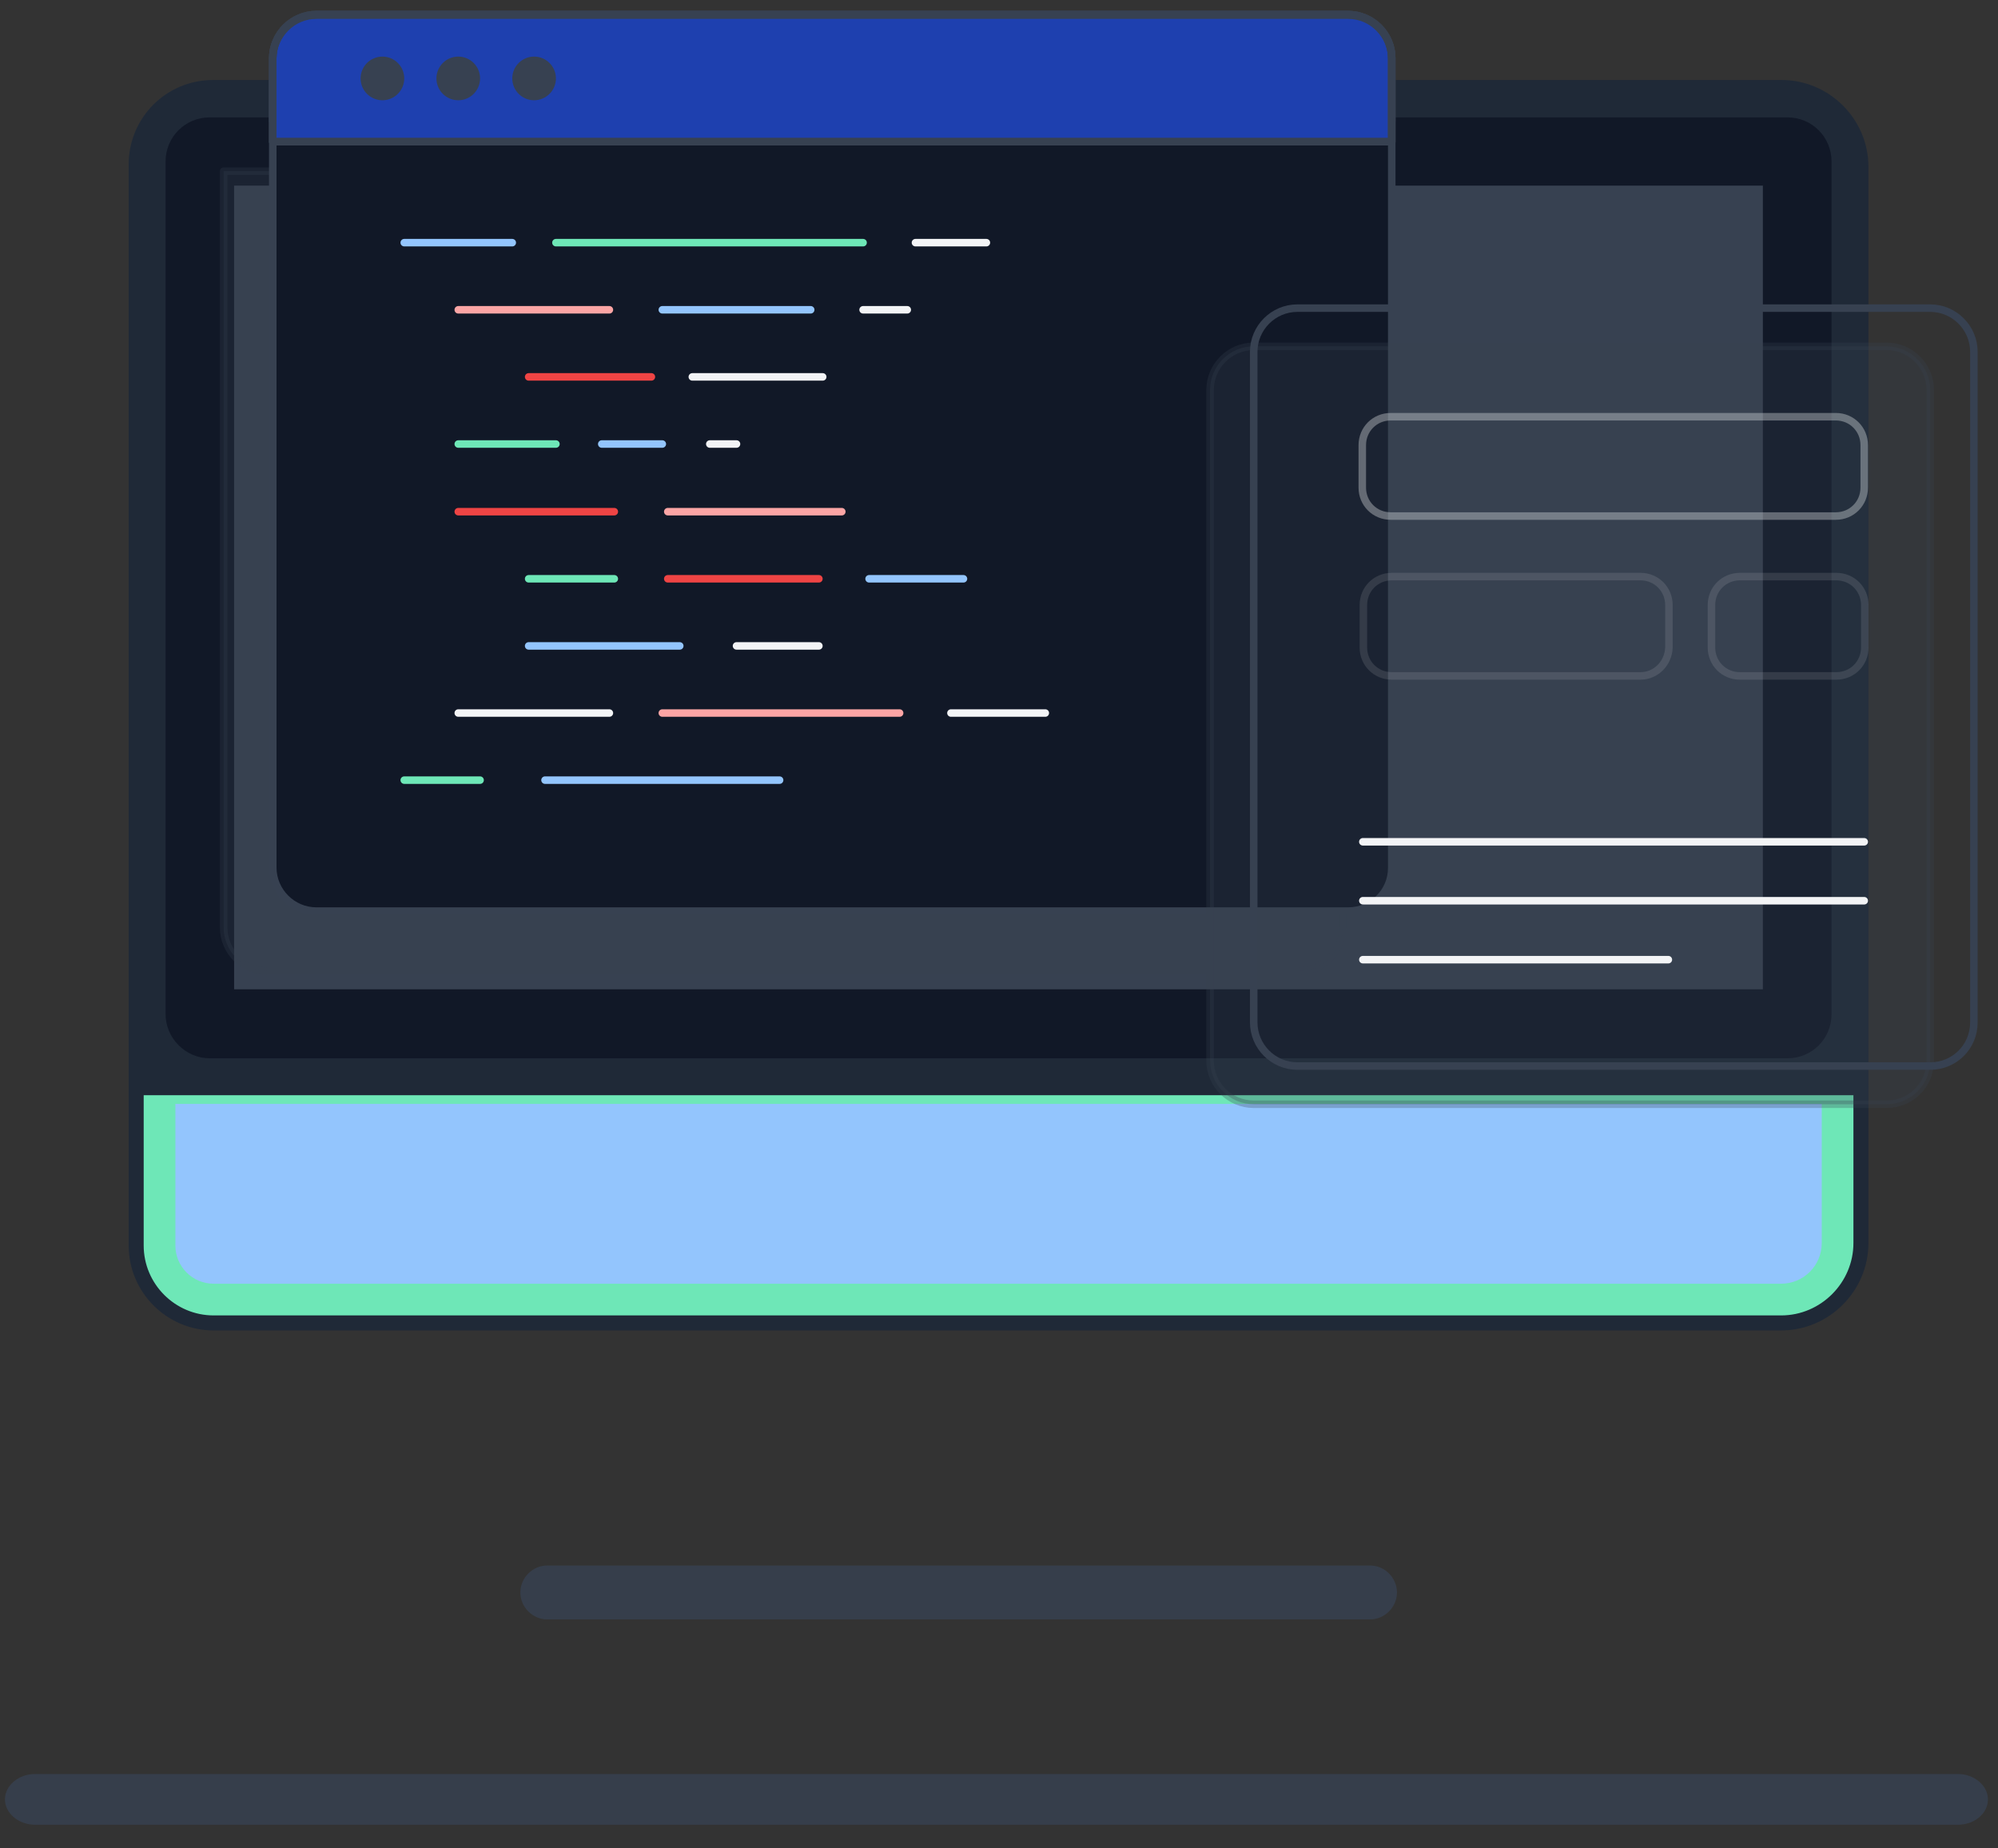 <svg width="133" height="123" viewBox="0 0 133 123" fill="none" xmlns="http://www.w3.org/2000/svg">
<rect x="0" y="0" width="133" height="123" fill="#333333" stroke="none"/>
<path opacity="0.8" d="M91.196 107.784H36.432C35.454 107.784 34.639 106.968 34.639 105.99C34.639 105.011 35.454 104.196 36.432 104.196H91.196C92.175 104.196 92.99 105.011 92.99 105.99C92.99 106.968 92.175 107.784 91.196 107.784Z" fill="#374151"/>
<path opacity="0.8" d="M130.328 121.45H2.331C1.239 121.45 0.33 120.683 0.33 119.762C0.33 118.841 1.239 118.074 2.331 118.074H130.328C131.42 118.074 132.33 118.841 132.33 119.762C132.33 120.714 131.42 121.45 130.328 121.45Z" fill="#374151"/>
<path d="M123.876 72.395H9.065V10.945C9.065 8.107 11.348 5.824 14.186 5.824H118.592C121.495 5.824 123.876 8.205 123.876 11.108V72.395Z" fill="#1F2937"/>
<path d="M11.022 67.502V10.749C11.022 9.118 12.327 7.813 13.958 7.813H118.984C120.615 7.813 121.919 9.118 121.919 10.749V67.502C121.919 69.133 120.615 70.438 118.984 70.438H13.958C12.359 70.438 11.022 69.1 11.022 67.502Z" fill="#111827"/>
<path d="M123.876 72.395H9.065V10.945C9.065 8.107 11.348 5.824 14.186 5.824H118.592C121.495 5.824 123.876 8.205 123.876 11.108V72.395Z" stroke="#1F2937" stroke-miterlimit="10" stroke-linecap="round" stroke-linejoin="round"/>
<path d="M117.348 65.846V12.354H15.584V65.846H117.348Z" fill="#374151"/>
<path d="M118.56 88.051H14.218C11.381 88.051 9.065 85.735 9.065 82.897V72.394H123.876V82.734C123.876 85.637 121.495 88.051 118.56 88.051Z" fill="#6EE7B7"/>
<path d="M14.218 85.441C12.816 85.441 11.674 84.299 11.674 82.897V73.471H121.267V82.734C121.267 84.234 120.06 85.441 118.56 85.441H14.218Z" fill="#93C5FD"/>
<path d="M118.56 88.051H14.218C11.381 88.051 9.065 85.735 9.065 82.897V72.394H123.876V82.734C123.876 85.637 121.495 88.051 118.56 88.051Z" stroke="#1F2937" stroke-miterlimit="10" stroke-linecap="round" stroke-linejoin="round"/>
<path opacity="0.28" d="M14.888 11.394V61.73C14.888 63.328 16.196 64.636 17.794 64.636H86.471C88.068 64.636 89.376 63.328 89.376 61.73V11.394H14.888Z" fill="#374151" stroke="#374151" stroke-width="0.5" stroke-miterlimit="10" stroke-linecap="round" stroke-linejoin="round"/>
<path d="M89.739 60.64H21.062C19.465 60.64 18.157 59.333 18.157 57.735V3.912C18.157 2.314 19.465 1.007 21.062 1.007H89.739C91.337 1.007 92.644 2.314 92.644 3.912V57.771C92.644 59.369 91.337 60.64 89.739 60.64Z" fill="#111827"/>
<path d="M92.644 8.053H18.157V3.876C18.157 2.278 19.465 0.971 21.062 0.971H89.739C91.337 0.971 92.644 2.278 92.644 3.876V8.053Z" stroke="#374151" stroke-width="0.5" stroke-miterlimit="10" stroke-linecap="round" stroke-linejoin="round"/>
<path d="M92.644 9.433H18.157V3.876C18.157 2.278 19.465 0.971 21.062 0.971H89.739C91.337 0.971 92.644 2.278 92.644 3.876V9.433Z" fill="#1E40AF"/>
<path d="M92.644 9.433H18.157V3.876C18.157 2.278 19.465 0.971 21.062 0.971H89.739C91.337 0.971 92.644 2.278 92.644 3.876V9.433Z" stroke="#374151" stroke-width="0.5" stroke-miterlimit="10" stroke-linecap="round" stroke-linejoin="round"/>
<path d="M92.644 9.433H18.157V3.876C18.157 2.278 19.465 0.971 21.062 0.971H89.739C91.337 0.971 92.644 2.278 92.644 3.876V9.433Z" stroke="#374151" stroke-width="0.5" stroke-miterlimit="10" stroke-linecap="round" stroke-linejoin="round"/>
<path d="M89.739 60.64H21.062C19.465 60.64 18.157 59.333 18.157 57.735V3.912C18.157 2.314 19.465 1.007 21.062 1.007H89.739C91.337 1.007 92.644 2.314 92.644 3.912V57.771C92.644 59.369 91.337 60.64 89.739 60.64Z" stroke="#374151" stroke-width="0.5" stroke-miterlimit="10" stroke-linecap="round" stroke-linejoin="round"/>
<path opacity="0.28" d="M125.584 73.496H83.456C81.858 73.496 80.55 72.189 80.55 70.591V25.957C80.55 24.359 81.858 23.051 83.456 23.051H125.584C127.182 23.051 128.49 24.359 128.49 25.957V70.591C128.49 72.225 127.182 73.496 125.584 73.496Z" fill="#374151" stroke="#374151" stroke-width="0.5" stroke-miterlimit="10" stroke-linecap="round" stroke-linejoin="round"/>
<path d="M128.49 70.954H86.361C84.763 70.954 83.456 69.647 83.456 68.049V23.415C83.456 21.817 84.763 20.509 86.361 20.509H128.49C130.088 20.509 131.395 21.817 131.395 23.415V68.049C131.395 69.683 130.088 70.954 128.49 70.954Z" stroke="#374151" stroke-width="0.5" stroke-miterlimit="10" stroke-linecap="round" stroke-linejoin="round"/>
<path opacity="0.34" d="M122.207 34.346H92.572C91.518 34.346 90.683 33.511 90.683 32.458V29.625C90.683 28.572 91.518 27.736 92.572 27.736H122.207C123.26 27.736 124.095 28.572 124.095 29.625V32.458C124.095 33.511 123.26 34.346 122.207 34.346Z" stroke="#F3F4F6" stroke-width="0.5" stroke-miterlimit="10" stroke-linecap="round" stroke-linejoin="round"/>
<g opacity="0.34">
<path opacity="0.34" d="M109.205 44.987H92.644C91.591 44.987 90.756 44.152 90.756 43.099V40.266C90.756 39.213 91.591 38.377 92.644 38.377H109.205C110.258 38.377 111.094 39.213 111.094 40.266V43.099C111.057 44.152 110.222 44.987 109.205 44.987Z" stroke="#F3F4F6" stroke-width="0.5" stroke-miterlimit="10" stroke-linecap="round" stroke-linejoin="round"/>
<path opacity="0.34" d="M122.243 44.987H115.815C114.762 44.987 113.926 44.152 113.926 43.099V40.266C113.926 39.213 114.762 38.377 115.815 38.377H122.243C123.296 38.377 124.132 39.213 124.132 40.266V43.099C124.132 44.152 123.296 44.987 122.243 44.987Z" stroke="#F3F4F6" stroke-width="0.5" stroke-miterlimit="10" stroke-linecap="round" stroke-linejoin="round"/>
</g>
<path d="M90.719 56.028H124.095" stroke="#F3F4F6" stroke-width="0.5" stroke-miterlimit="10" stroke-linecap="round" stroke-linejoin="round"/>
<path d="M90.719 59.95H124.095" stroke="#F3F4F6" stroke-width="0.5" stroke-miterlimit="10" stroke-linecap="round" stroke-linejoin="round"/>
<path d="M90.719 63.873H111.057" stroke="#F3F4F6" stroke-width="0.5" stroke-miterlimit="10" stroke-linecap="round" stroke-linejoin="round"/>
<path d="M25.456 6.673C26.259 6.673 26.909 6.022 26.909 5.22C26.909 4.418 26.259 3.767 25.456 3.767C24.654 3.767 24.004 4.418 24.004 5.22C24.004 6.022 24.654 6.673 25.456 6.673Z" fill="#374151"/>
<path d="M30.505 6.673C31.307 6.673 31.957 6.022 31.957 5.22C31.957 4.418 31.307 3.767 30.505 3.767C29.703 3.767 29.052 4.418 29.052 5.22C29.052 6.022 29.703 6.673 30.505 6.673Z" fill="#374151"/>
<path d="M35.553 6.673C36.355 6.673 37.006 6.022 37.006 5.22C37.006 4.418 36.355 3.767 35.553 3.767C34.751 3.767 34.1 4.418 34.1 5.22C34.1 6.022 34.751 6.673 35.553 6.673Z" fill="#374151"/>
<path d="M60.939 16.151H65.66" stroke="#F3F4F6" stroke-width="0.5" stroke-miterlimit="10" stroke-linecap="round" stroke-linejoin="round"/>
<path d="M37.006 16.151H57.453" stroke="#6EE7B7" stroke-width="0.5" stroke-miterlimit="10" stroke-linecap="round" stroke-linejoin="round"/>
<path d="M26.909 16.151H34.1" stroke="#93C5FD" stroke-width="0.5" stroke-miterlimit="10" stroke-linecap="round" stroke-linejoin="round"/>
<path d="M36.279 51.924H51.896" stroke="#93C5FD" stroke-width="0.5" stroke-miterlimit="10" stroke-linecap="round" stroke-linejoin="round"/>
<path d="M26.909 51.924H31.958" stroke="#6EE7B7" stroke-width="0.5" stroke-miterlimit="10" stroke-linecap="round" stroke-linejoin="round"/>
<path d="M57.453 20.619H60.394" stroke="#F3F4F6" stroke-width="0.5" stroke-miterlimit="10" stroke-linecap="round" stroke-linejoin="round"/>
<path d="M44.088 20.619H53.966" stroke="#93C5FD" stroke-width="0.5" stroke-miterlimit="10" stroke-linecap="round" stroke-linejoin="round"/>
<path d="M30.505 20.619H40.565" stroke="#FCA5A5" stroke-width="0.5" stroke-miterlimit="10" stroke-linecap="round" stroke-linejoin="round"/>
<path d="M46.085 25.085H54.765" stroke="#F3F4F6" stroke-width="0.5" stroke-miterlimit="10" stroke-linecap="round" stroke-linejoin="round"/>
<path d="M35.19 25.085H43.361" stroke="#EF4444" stroke-width="0.5" stroke-miterlimit="10" stroke-linecap="round" stroke-linejoin="round"/>
<path d="M47.248 29.553H49.027" stroke="#F3F4F6" stroke-width="0.5" stroke-miterlimit="10" stroke-linecap="round" stroke-linejoin="round"/>
<path d="M40.057 29.553H44.088" stroke="#93C5FD" stroke-width="0.5" stroke-miterlimit="10" stroke-linecap="round" stroke-linejoin="round"/>
<path d="M30.505 29.553H37.006" stroke="#6EE7B7" stroke-width="0.5" stroke-miterlimit="10" stroke-linecap="round" stroke-linejoin="round"/>
<path d="M44.451 34.056H56.036" stroke="#FCA5A5" stroke-width="0.5" stroke-miterlimit="10" stroke-linecap="round" stroke-linejoin="round"/>
<path d="M30.505 34.056H40.892" stroke="#EF4444" stroke-width="0.5" stroke-miterlimit="10" stroke-linecap="round" stroke-linejoin="round"/>
<path d="M57.852 38.523H64.135" stroke="#93C5FD" stroke-width="0.5" stroke-miterlimit="10" stroke-linecap="round" stroke-linejoin="round"/>
<path d="M44.451 38.523H54.511" stroke="#EF4444" stroke-width="0.5" stroke-miterlimit="10" stroke-linecap="round" stroke-linejoin="round"/>
<path d="M35.19 38.523H40.892" stroke="#6EE7B7" stroke-width="0.5" stroke-miterlimit="10" stroke-linecap="round" stroke-linejoin="round"/>
<path d="M49.027 42.99H54.511" stroke="#F3F4F6" stroke-width="0.5" stroke-miterlimit="10" stroke-linecap="round" stroke-linejoin="round"/>
<path d="M35.19 42.99H45.25" stroke="#93C5FD" stroke-width="0.5" stroke-miterlimit="10" stroke-linecap="round" stroke-linejoin="round"/>
<path d="M63.3 47.458H69.583" stroke="#F3F4F6" stroke-width="0.5" stroke-miterlimit="10" stroke-linecap="round" stroke-linejoin="round"/>
<path d="M44.088 47.458H59.886" stroke="#FCA5A5" stroke-width="0.5" stroke-miterlimit="10" stroke-linecap="round" stroke-linejoin="round"/>
<path d="M30.505 47.458H40.565" stroke="#F3F4F6" stroke-width="0.5" stroke-miterlimit="10" stroke-linecap="round" stroke-linejoin="round"/>
</svg>
